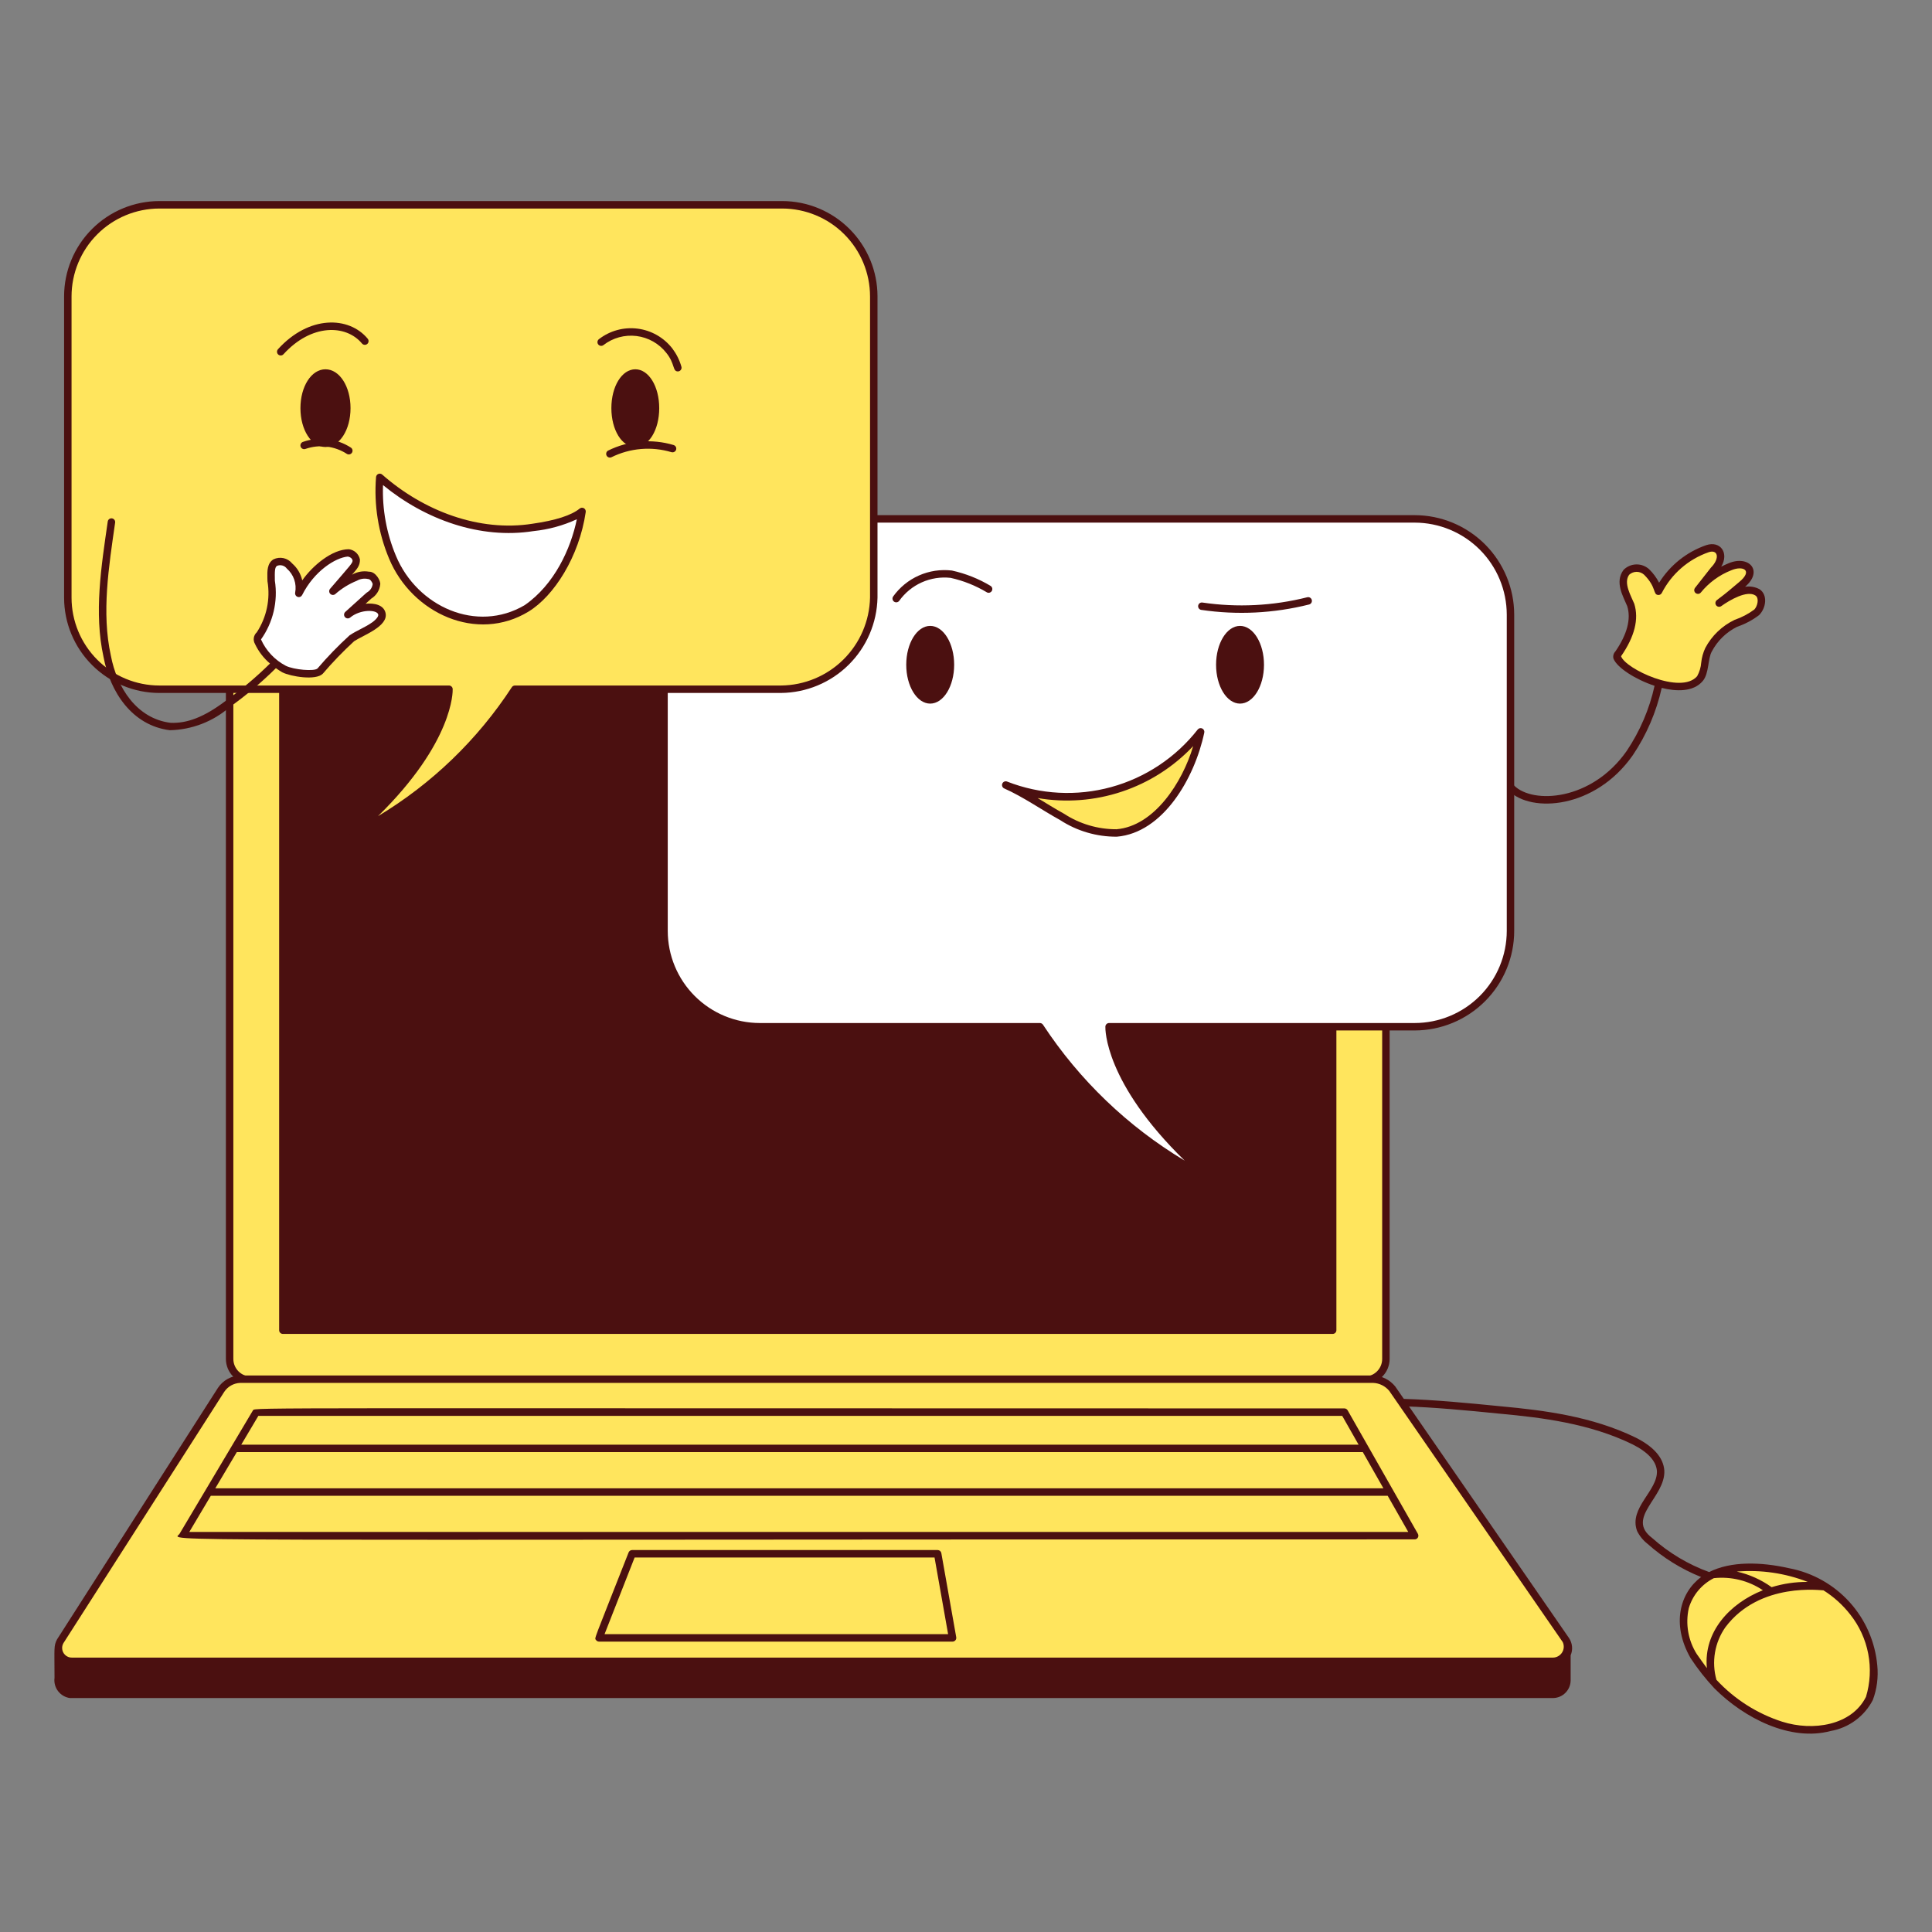 <svg width="155" height="155" viewBox="0 0 155 155" fill="none" xmlns="http://www.w3.org/2000/svg">
<rect x="0" y="0" width="155" height="155" fill="#808080" stroke="none"/>
<path d="M20.132 44.103H109.479C109.932 44.105 110.366 44.285 110.686 44.605C111.006 44.925 111.186 45.359 111.188 45.812V109.022C111.186 109.475 111.006 109.909 110.686 110.229C110.366 110.549 109.932 110.729 109.479 110.731H20.131C19.678 110.729 19.245 110.548 18.925 110.228C18.605 109.908 18.424 109.475 18.422 109.022V45.814C18.437 45.365 18.622 44.939 18.94 44.621C19.257 44.304 19.683 44.119 20.132 44.103Z" fill="#FFE55D"/>
<path d="M109.479 43.806H20.131C19.603 43.821 19.101 44.037 18.727 44.41C18.354 44.784 18.138 45.286 18.123 45.814V109.025C18.124 109.557 18.335 110.067 18.712 110.444C19.088 110.82 19.599 111.032 20.131 111.032H109.479C110.012 111.031 110.522 110.82 110.898 110.444C111.275 110.067 111.486 109.557 111.487 109.025V45.814C111.486 45.282 111.274 44.771 110.898 44.395C110.522 44.019 110.012 43.807 109.479 43.806ZM110.889 109.025C110.889 109.398 110.74 109.757 110.475 110.021C110.345 110.152 110.189 110.255 110.019 110.326C109.848 110.397 109.664 110.434 109.479 110.434H20.131C19.757 110.433 19.399 110.285 19.134 110.021C18.87 109.756 18.721 109.398 18.721 109.025V45.844C18.73 45.471 18.881 45.114 19.143 44.848C19.405 44.581 19.758 44.424 20.132 44.408H109.479C109.853 44.408 110.212 44.557 110.476 44.821C110.74 45.085 110.889 45.444 110.889 45.818V109.025Z" fill="#4B1010"/>
<path d="M106.917 47.822H22.694C22.614 47.822 22.538 47.853 22.482 47.909C22.426 47.965 22.395 48.041 22.395 48.121V106.718C22.395 106.884 22.529 107.017 22.694 107.017H106.917C106.996 107.017 107.072 106.986 107.129 106.93C107.185 106.873 107.216 106.797 107.216 106.718V48.12C107.216 48.041 107.185 47.965 107.129 47.909C107.072 47.853 106.996 47.821 106.917 47.821V47.822Z" fill="#4B1010"/>
<path d="M124.684 133.369H5.78C5.581 133.368 5.387 133.313 5.216 133.211C5.046 133.109 4.906 132.964 4.811 132.789C4.715 132.615 4.668 132.419 4.673 132.221C4.679 132.022 4.737 131.829 4.842 131.661L17.738 111.5C17.907 111.246 18.134 111.035 18.401 110.886C18.668 110.738 18.966 110.655 19.272 110.646H110.164C110.46 110.657 110.75 110.732 111.015 110.864C111.281 110.996 111.515 111.183 111.702 111.413L125.625 131.572C125.742 131.745 125.81 131.945 125.822 132.153C125.833 132.361 125.789 132.568 125.692 132.752C125.596 132.936 125.451 133.091 125.273 133.2C125.096 133.308 124.892 133.367 124.684 133.369Z" fill="#FFE55D"/>
<path d="M125.87 131.405L111.934 111.229C111.719 110.964 111.45 110.748 111.145 110.597C110.839 110.445 110.505 110.361 110.164 110.35H19.276C18.921 110.36 18.572 110.456 18.261 110.628C17.949 110.801 17.684 111.046 17.487 111.342L4.574 131.527C4.305 132.064 4.371 132.14 4.374 134.608C4.324 134.987 4.425 135.37 4.657 135.674C4.889 135.978 5.231 136.179 5.61 136.231H124.599C124.972 136.226 125.327 136.076 125.59 135.812C125.854 135.549 126.004 135.193 126.009 134.821V132.804C126.106 132.578 126.144 132.331 126.119 132.086C126.095 131.842 126.009 131.607 125.87 131.405ZM17.988 111.667C18.13 111.453 18.32 111.276 18.545 111.15C18.769 111.025 19.02 110.955 19.276 110.947H110.164C110.412 110.956 110.655 111.018 110.878 111.129C111.1 111.239 111.297 111.395 111.455 111.586L125.375 131.742C125.437 131.874 125.464 132.02 125.455 132.165C125.446 132.31 125.401 132.451 125.323 132.574C125.246 132.697 125.139 132.8 125.013 132.871C124.887 132.943 124.745 132.983 124.599 132.986H5.78C5.677 132.989 5.574 132.972 5.478 132.934C5.381 132.897 5.294 132.841 5.22 132.769C5.145 132.697 5.086 132.611 5.046 132.516C5.006 132.421 4.985 132.319 4.985 132.215C4.985 132.077 5.021 131.943 5.09 131.823L17.988 111.667Z" fill="#4B1010"/>
<path d="M76.422 131.703H48.063C48.014 131.704 47.966 131.692 47.923 131.669C47.88 131.647 47.843 131.613 47.816 131.573C47.687 131.384 47.544 131.899 50.432 124.547C50.454 124.491 50.493 124.443 50.543 124.409C50.592 124.375 50.651 124.357 50.711 124.357H75.227C75.297 124.357 75.365 124.382 75.419 124.427C75.473 124.472 75.509 124.535 75.521 124.604L76.717 131.351C76.729 131.416 76.719 131.483 76.688 131.542C76.658 131.601 76.609 131.647 76.549 131.675C76.509 131.694 76.466 131.703 76.422 131.703ZM48.502 131.105H76.065L74.976 124.955H50.914L48.502 131.105Z" fill="#4B1010"/>
<path d="M113.755 123.056L108.118 113.147C108.092 113.101 108.054 113.062 108.008 113.035C107.963 113.008 107.911 112.994 107.858 112.994C20.31 112.994 20.441 112.906 20.301 113.14L14.407 123.049C14.013 123.711 8.406 123.501 113.495 123.501C113.534 123.501 113.573 123.494 113.609 123.479C113.645 123.464 113.678 123.442 113.706 123.415C113.733 123.387 113.755 123.355 113.77 123.318C113.785 123.282 113.793 123.244 113.792 123.205C113.793 123.153 113.78 123.101 113.755 123.056ZM18.998 116.499H109.336L110.988 119.403H17.273L18.998 116.499H18.998ZM20.725 113.594H107.684L108.996 115.901H19.356L20.725 113.594ZM15.187 122.905L16.914 120.001H111.33L112.982 122.905H15.187Z" fill="#4B1010"/>
<path d="M137.754 135.248C137.061 134.506 136.432 133.706 135.875 132.857C134.508 130.466 134.741 127.775 137.327 126.365C139.105 125.396 141.595 125.699 143.477 126.109C145.278 126.448 146.919 127.366 148.152 128.721C149.385 130.077 150.143 131.798 150.311 133.623C150.4 134.52 150.283 135.426 149.969 136.271C148.34 139.532 142.521 140.014 137.754 135.248Z" fill="#FFE55D"/>
<path d="M150.61 133.609C150.439 131.719 149.657 129.935 148.382 128.529C147.107 127.123 145.409 126.171 143.544 125.817C141.25 125.296 138.845 125.246 137.122 126.123C135.439 125.512 133.888 124.586 132.553 123.393C130.379 121.763 133.634 120.127 133.525 117.971C133.448 116.946 132.673 116.059 131.225 115.334C127.706 113.62 123.815 113.141 120.446 112.828C117.657 112.55 115.146 112.312 112.653 112.229C112.576 112.229 112.501 112.259 112.446 112.313C112.39 112.367 112.358 112.441 112.356 112.518C112.353 112.595 112.381 112.671 112.432 112.728C112.484 112.786 112.556 112.821 112.633 112.826C115.108 112.908 117.609 113.145 120.389 113.423C123.707 113.73 127.534 114.201 130.96 115.87C132.207 116.494 132.869 117.215 132.931 118.01C133.007 119.604 130.651 120.968 131.339 122.826C131.537 123.23 131.824 123.582 132.178 123.858C133.446 124.988 134.9 125.89 136.477 126.522C134.801 127.763 134.058 130.279 135.633 133.029C136.202 133.893 136.843 134.706 137.55 135.461C139.946 137.857 143.649 139.735 146.871 138.874C147.588 138.748 148.267 138.458 148.854 138.026C149.44 137.594 149.92 137.033 150.254 136.385C150.584 135.499 150.705 134.55 150.61 133.609ZM145.027 126.914C144.046 126.906 143.071 127.048 142.133 127.336C141.295 126.735 140.345 126.309 139.339 126.083C141.274 125.924 143.219 126.208 145.027 126.912V126.914ZM136.133 132.709C135.437 131.612 135.205 130.284 135.488 129.017C135.642 128.501 135.899 128.021 136.244 127.607C136.591 127.194 137.017 126.855 137.498 126.612C138.882 126.463 140.275 126.806 141.432 127.581C138.77 128.634 136.659 130.922 136.939 133.831C136.666 133.461 136.398 133.087 136.135 132.709H136.133ZM149.7 136.14C148.55 138.431 145.444 138.913 142.972 138.125C140.959 137.475 139.147 136.319 137.707 134.768C137.506 134.056 137.466 133.309 137.59 132.579C137.713 131.85 137.998 131.157 138.423 130.551C141.19 126.859 146.217 127.613 146.294 127.59C147.117 128.107 147.844 128.763 148.441 129.529C149.169 130.447 149.665 131.528 149.884 132.68C150.104 133.831 150.041 135.018 149.702 136.14H149.7Z" fill="#4B1010"/>
<path d="M60.961 82.374H83.426C86.836 87.571 91.548 91.783 97.093 94.59C88.807 87.414 88.978 82.374 88.978 82.374H113.494C114.504 82.379 115.506 82.183 116.441 81.798C117.376 81.413 118.225 80.847 118.94 80.132C119.654 79.417 120.22 78.568 120.605 77.633C120.99 76.699 121.186 75.697 121.182 74.686V49.318C121.186 48.307 120.989 47.305 120.605 46.371C120.22 45.436 119.654 44.587 118.939 43.872C118.225 43.157 117.375 42.591 116.441 42.206C115.506 41.821 114.504 41.625 113.494 41.63H60.961C59.95 41.625 58.948 41.821 58.013 42.205C57.078 42.59 56.228 43.156 55.513 43.871C54.798 44.586 54.232 45.435 53.847 46.37C53.462 47.305 53.266 48.307 53.27 49.318V74.686C53.266 75.697 53.461 76.699 53.846 77.634C54.231 78.569 54.797 79.419 55.513 80.134C56.228 80.849 57.077 81.415 58.012 81.799C58.947 82.184 59.95 82.379 60.961 82.374Z" fill="white"/>
<path d="M96.958 94.856C91.419 92.044 86.701 87.847 83.266 82.671H60.961C58.844 82.668 56.815 81.826 55.318 80.329C53.821 78.832 52.978 76.803 52.975 74.686V49.318C52.977 47.2 53.819 45.17 55.316 43.672C56.813 42.175 58.843 41.332 60.961 41.33H113.494C115.612 41.332 117.642 42.175 119.139 43.672C120.637 45.17 121.479 47.2 121.481 49.318V74.686C121.479 76.804 120.636 78.833 119.139 80.33C117.641 81.827 115.611 82.669 113.494 82.671H89.296C89.418 83.828 90.343 88.345 97.29 94.36C97.346 94.408 97.383 94.474 97.393 94.547C97.4 94.602 97.392 94.657 97.371 94.707C97.349 94.757 97.313 94.801 97.269 94.832C97.224 94.864 97.171 94.883 97.117 94.887C97.062 94.891 97.007 94.88 96.958 94.856ZM60.961 41.928C59.002 41.931 57.124 42.71 55.738 44.095C54.353 45.48 53.574 47.358 53.572 49.318V74.686C53.574 76.645 54.353 78.523 55.739 79.909C57.124 81.294 59.002 82.073 60.961 82.075H83.427C83.477 82.075 83.525 82.087 83.569 82.111C83.613 82.134 83.65 82.169 83.677 82.21C86.597 86.654 90.483 90.382 95.045 93.115C88.611 86.843 88.674 82.558 88.681 82.365C88.683 82.287 88.716 82.213 88.772 82.159C88.827 82.106 88.902 82.075 88.98 82.075H113.495C115.454 82.074 117.332 81.294 118.718 79.909C120.103 78.524 120.882 76.645 120.884 74.686V49.318C120.882 47.358 120.103 45.48 118.718 44.095C117.332 42.71 115.454 41.931 113.495 41.929L60.961 41.928Z" fill="#4B1010"/>
<path d="M74.628 56.449C75.69 56.449 76.55 55.053 76.55 53.332C76.55 51.61 75.69 50.214 74.628 50.214C73.567 50.214 72.706 51.61 72.706 53.332C72.706 55.053 73.567 56.449 74.628 56.449V56.449Z" fill="#4B1010"/>
<path d="M99.485 56.449C100.547 56.449 101.407 55.053 101.407 53.332C101.407 51.61 100.547 50.214 99.485 50.214C98.423 50.214 97.563 51.61 97.563 53.332C97.563 55.053 98.423 56.449 99.485 56.449V56.449Z" fill="#4B1010"/>
<path d="M96.325 58.713C95.584 62.23 93.08 66.534 89.577 66.828C88.031 66.838 86.516 66.392 85.221 65.547C83.683 64.692 82.23 63.667 80.697 62.984C83.415 64.046 86.403 64.204 89.218 63.435C92.033 62.666 94.525 61.01 96.325 58.713Z" fill="#FFE55D"/>
<path d="M89.599 67.126C87.986 67.136 86.406 66.674 85.054 65.795C83.571 64.975 82.093 63.933 80.571 63.257C80.535 63.242 80.502 63.219 80.475 63.191C80.447 63.163 80.425 63.13 80.411 63.093C80.396 63.056 80.389 63.017 80.39 62.978C80.39 62.939 80.399 62.9 80.415 62.864C80.43 62.827 80.452 62.795 80.48 62.767C80.508 62.74 80.542 62.718 80.578 62.703C80.615 62.689 80.654 62.682 80.693 62.682C80.732 62.683 80.771 62.691 80.807 62.707C83.466 63.746 86.388 63.9 89.141 63.147C91.894 62.394 94.331 60.774 96.09 58.527C96.132 58.474 96.191 58.438 96.256 58.422C96.322 58.407 96.39 58.414 96.451 58.443C96.512 58.471 96.561 58.519 96.591 58.58C96.621 58.64 96.63 58.708 96.617 58.774C95.844 62.446 93.301 66.817 89.599 67.126ZM83.246 64.026C83.953 64.452 84.639 64.882 85.366 65.285C86.618 66.102 88.082 66.535 89.577 66.529C92.598 66.276 94.862 62.779 95.727 59.858C94.152 61.528 92.188 62.782 90.01 63.509C87.832 64.236 85.508 64.414 83.246 64.026Z" fill="#4B1010"/>
<path d="M71.65 47.861C72.177 47.122 72.893 46.538 73.722 46.171C74.552 45.803 75.465 45.666 76.366 45.772C77.466 46.012 78.521 46.432 79.486 47.013C79.533 47.046 79.569 47.092 79.591 47.145C79.613 47.199 79.618 47.257 79.608 47.313C79.598 47.37 79.571 47.422 79.532 47.464C79.493 47.506 79.443 47.536 79.387 47.55C79.312 47.569 79.233 47.557 79.166 47.517C78.267 46.978 77.287 46.587 76.263 46.36C75.474 46.273 74.675 46.398 73.95 46.722C73.225 47.047 72.6 47.56 72.139 48.207C72.092 48.268 72.023 48.309 71.946 48.32C71.87 48.331 71.792 48.313 71.729 48.268C71.666 48.224 71.622 48.156 71.608 48.081C71.593 48.005 71.608 47.926 71.65 47.861Z" fill="#4B1010"/>
<path d="M96.366 48.929C96.29 48.915 96.223 48.872 96.178 48.809C96.133 48.746 96.115 48.668 96.126 48.592C96.138 48.516 96.178 48.446 96.239 48.399C96.3 48.352 96.377 48.33 96.454 48.339C99.263 48.753 102.126 48.61 104.88 47.916C104.918 47.907 104.957 47.905 104.996 47.911C105.035 47.916 105.072 47.93 105.106 47.95C105.14 47.97 105.169 47.997 105.193 48.029C105.216 48.06 105.233 48.096 105.242 48.134C105.252 48.172 105.254 48.212 105.248 48.251C105.242 48.29 105.229 48.327 105.209 48.361C105.188 48.394 105.162 48.424 105.13 48.447C105.099 48.47 105.063 48.487 105.025 48.497C102.195 49.208 99.253 49.355 96.366 48.929Z" fill="#4B1010"/>
<path d="M140.999 47.523C140.25 47.024 138.818 47.741 138.085 48.261C138.63 47.859 139.167 47.383 139.72 46.925C141.1 45.783 140.097 44.909 138.78 45.473C137.779 45.869 136.896 46.516 136.218 47.352L137.499 45.729C138.478 44.75 138.014 43.678 136.987 44.021C135.287 44.614 133.881 45.837 133.057 47.438C132.881 46.853 132.557 46.324 132.117 45.9C131.897 45.694 131.607 45.58 131.306 45.58C131.005 45.58 130.714 45.694 130.495 45.9C129.856 46.753 130.576 47.894 130.837 48.548C131.264 49.915 130.58 51.367 129.811 52.477C129.025 53.264 134.719 56.41 136.389 54.442C136.816 53.93 136.731 52.734 137.072 52.136C137.563 51.202 138.343 50.453 139.295 50C139.878 49.802 140.425 49.514 140.919 49.146C141.341 48.719 141.512 47.865 140.999 47.523Z" fill="#FFE55D"/>
<path d="M141.166 47.273C140.81 47.083 140.403 47.013 140.005 47.076C141.511 45.784 140.292 44.499 138.664 45.197C138.465 45.28 138.273 45.368 138.089 45.462C138.74 44.372 138.025 43.359 136.886 43.737C135.319 44.28 133.985 45.343 133.106 46.751C132.9 46.349 132.63 45.984 132.307 45.669C132.024 45.411 131.653 45.273 131.27 45.282C130.888 45.292 130.524 45.449 130.254 45.72C129.52 46.699 130.227 47.851 130.55 48.634C130.87 49.661 130.539 50.896 129.598 52.263C129.525 52.337 129.472 52.43 129.445 52.532C129.418 52.633 129.418 52.74 129.445 52.842C129.739 53.578 131.223 54.518 132.742 55.021C132.33 56.887 131.571 58.66 130.506 60.247C127.69 64.271 122.974 64.52 121.48 63.026C121.453 62.997 121.42 62.974 121.383 62.958C121.347 62.942 121.308 62.934 121.268 62.934C121.228 62.933 121.189 62.941 121.152 62.956C121.115 62.971 121.082 62.993 121.054 63.021C121.026 63.049 121.003 63.082 120.988 63.119C120.973 63.156 120.966 63.195 120.966 63.235C120.967 63.275 120.975 63.314 120.991 63.35C121.007 63.387 121.03 63.42 121.058 63.447C122.848 65.24 127.977 64.904 130.996 60.59C132.099 58.95 132.886 57.118 133.316 55.189C134.461 55.478 135.857 55.534 136.613 54.631C137.119 54.03 137.012 52.833 137.33 52.276C137.783 51.412 138.497 50.714 139.371 50.282C140.001 50.069 140.593 49.754 141.123 49.352C141.691 48.792 141.843 47.725 141.166 47.273ZM140.748 48.897C140.268 49.255 139.735 49.535 139.167 49.728C138.16 50.208 137.333 51.001 136.811 51.987C136.638 52.357 136.528 52.752 136.485 53.157C136.457 53.541 136.345 53.913 136.158 54.249C134.863 55.769 130.381 53.654 130.055 52.647C131.141 51.08 131.499 49.671 131.113 48.437C130.868 47.829 130.219 46.771 130.705 46.111C130.868 45.961 131.082 45.877 131.305 45.877C131.527 45.877 131.741 45.961 131.905 46.111C132.915 47.122 132.595 47.691 133.025 47.734C133.084 47.74 133.144 47.728 133.197 47.7C133.249 47.672 133.292 47.629 133.32 47.576C134.105 46.043 135.451 44.871 137.077 44.305C137.822 44.053 138.013 44.783 137.26 45.544L135.982 47.171C135.947 47.217 135.927 47.272 135.924 47.33C135.92 47.388 135.934 47.445 135.962 47.495C135.991 47.545 136.033 47.586 136.084 47.612C136.135 47.639 136.193 47.65 136.251 47.645C136.328 47.638 136.399 47.601 136.449 47.543C137.097 46.745 137.94 46.128 138.897 45.752C139.817 45.358 140.684 45.741 139.524 46.702C138.623 47.447 138.697 47.426 137.745 48.141C137.682 48.189 137.639 48.259 137.627 48.337C137.615 48.415 137.634 48.495 137.681 48.559C137.704 48.591 137.733 48.618 137.766 48.638C137.8 48.659 137.837 48.672 137.876 48.678C137.915 48.684 137.954 48.683 137.993 48.674C138.031 48.664 138.067 48.648 138.099 48.624C138.77 48.141 140.164 47.331 140.834 47.775C141.159 47.99 140.996 48.637 140.748 48.897Z" fill="#4B1010"/>
<path d="M62.67 55.298H41.316C38.093 60.251 33.612 64.26 28.331 66.913C36.191 60.079 36.02 55.298 36.02 55.298H12.787C10.839 55.298 8.97 54.524 7.593 53.146C6.215 51.769 5.441 49.9 5.441 47.952V23.776C5.441 22.811 5.631 21.856 6 20.965C6.369 20.073 6.91 19.264 7.592 18.581C8.275 17.899 9.084 17.358 9.976 16.989C10.867 16.62 11.822 16.43 12.787 16.43H62.756C63.721 16.43 64.676 16.62 65.567 16.989C66.459 17.358 67.269 17.899 67.951 18.581C68.633 19.264 69.174 20.073 69.543 20.965C69.912 21.856 70.102 22.811 70.102 23.776V47.949C70.069 49.902 69.272 51.765 67.884 53.138C66.495 54.512 64.624 55.287 62.67 55.298Z" fill="#FFE55D"/>
<path d="M28.135 66.687C34.689 60.989 35.581 56.716 35.702 55.595H12.787C10.76 55.592 8.817 54.786 7.384 53.353C5.95 51.92 5.144 49.977 5.142 47.95V23.775C5.144 21.748 5.95 19.805 7.384 18.372C8.817 16.939 10.76 16.133 12.787 16.131H62.756C64.783 16.133 66.726 16.939 68.159 18.373C69.592 19.806 70.398 21.749 70.4 23.775V47.949C70.357 49.977 69.526 51.91 68.083 53.337C66.641 54.764 64.699 55.573 62.67 55.594H41.476C38.228 60.528 33.741 64.524 28.465 67.183C28.4 67.218 28.323 67.228 28.251 67.21C28.179 67.192 28.116 67.147 28.075 67.085C28.033 67.023 28.017 66.948 28.028 66.875C28.039 66.801 28.077 66.734 28.135 66.687ZM12.787 16.73C10.918 16.732 9.127 17.475 7.806 18.797C6.485 20.118 5.741 21.909 5.74 23.778V47.949C5.741 49.818 6.485 51.609 7.806 52.931C9.127 54.252 10.918 54.995 12.787 54.997H36.019C36.097 54.997 36.172 55.027 36.227 55.081C36.283 55.135 36.316 55.208 36.318 55.286C36.325 55.47 36.391 59.524 30.328 65.477C34.642 62.884 38.312 59.347 41.063 55.132C41.09 55.09 41.127 55.056 41.171 55.033C41.215 55.009 41.263 54.997 41.313 54.997H62.67C64.542 54.977 66.333 54.23 67.664 52.913C68.995 51.597 69.761 49.814 69.801 47.943V23.777C69.799 21.909 69.056 20.118 67.735 18.797C66.415 17.476 64.624 16.733 62.756 16.73H12.787Z" fill="#4B1010"/>
<path d="M26.111 29.627C24.985 29.627 24.104 30.997 24.104 32.745C24.104 34.493 24.985 35.863 26.111 35.863C27.236 35.863 28.122 34.493 28.122 32.745C28.122 30.997 27.236 29.627 26.111 29.627Z" fill="#4B1010"/>
<path d="M50.971 29.627C49.893 29.627 49.049 30.997 49.049 32.745C49.049 34.493 49.892 35.863 50.971 35.863C52.05 35.863 52.888 34.493 52.888 32.745C52.888 30.997 52.044 29.627 50.971 29.627Z" fill="#4B1010"/>
<path d="M42.258 48.804C44.735 47.095 46.27 43.935 46.697 41.031C45.758 41.798 43.962 42.132 42.768 42.312C38.279 42.987 33.829 41.256 30.468 38.298C30.291 40.484 30.643 42.681 31.492 44.704C33.212 48.831 38.167 51.22 42.258 48.804Z" fill="white"/>
<path d="M31.216 44.819C30.35 42.753 29.991 40.509 30.169 38.276C30.173 38.221 30.192 38.167 30.225 38.123C30.258 38.078 30.302 38.042 30.354 38.022C30.405 38.001 30.462 37.994 30.516 38.004C30.571 38.013 30.622 38.038 30.664 38.075C33.992 41.003 38.45 42.692 42.72 42.018C44.57 41.754 45.842 41.345 46.507 40.801C46.553 40.763 46.61 40.74 46.67 40.735C46.73 40.729 46.791 40.742 46.843 40.772C46.896 40.802 46.938 40.847 46.965 40.901C46.991 40.955 47.001 41.016 46.992 41.076C46.463 44.679 44.439 47.823 42.407 49.063C38.284 51.581 33.059 49.241 31.216 44.819ZM30.728 38.916C30.659 40.86 31.012 42.796 31.764 44.59C33.471 48.686 38.25 50.813 42.09 48.553C44.482 46.899 45.792 44.023 46.279 41.657C45.182 42.164 44.008 42.485 42.806 42.608C38.535 43.284 34.102 41.69 30.728 38.916Z" fill="#4B1010"/>
<path d="M22.301 28.017C24.784 25.285 27.982 25.35 29.5 27.174C29.551 27.235 29.575 27.314 29.568 27.393C29.561 27.472 29.523 27.545 29.462 27.596C29.401 27.646 29.322 27.671 29.243 27.664C29.164 27.657 29.091 27.618 29.04 27.557C27.756 26.016 24.976 25.965 22.742 28.421C22.709 28.458 22.668 28.486 22.621 28.502C22.575 28.519 22.525 28.524 22.476 28.516C22.427 28.509 22.381 28.489 22.342 28.46C22.302 28.43 22.271 28.391 22.25 28.346C22.225 28.293 22.217 28.233 22.226 28.174C22.235 28.116 22.261 28.061 22.301 28.017Z" fill="#4B1010"/>
<path d="M54.384 29.798C53.944 29.798 54.166 29.192 53.464 28.319C52.877 27.566 52.015 27.076 51.068 26.958C50.12 26.84 49.164 27.102 48.41 27.688C48.379 27.712 48.343 27.729 48.305 27.739C48.267 27.748 48.227 27.75 48.188 27.745C48.15 27.739 48.112 27.726 48.078 27.706C48.044 27.686 48.015 27.66 47.991 27.628C47.968 27.597 47.951 27.561 47.941 27.523C47.931 27.485 47.929 27.445 47.935 27.407C47.94 27.368 47.953 27.33 47.973 27.297C47.993 27.263 48.02 27.233 48.051 27.21C48.931 26.53 50.044 26.226 51.148 26.365C52.251 26.505 53.254 27.076 53.937 27.953C54.266 28.388 54.513 28.88 54.664 29.404C54.679 29.449 54.684 29.497 54.677 29.543C54.67 29.59 54.652 29.634 54.624 29.673C54.597 29.711 54.561 29.742 54.519 29.764C54.477 29.786 54.431 29.798 54.384 29.798Z" fill="#4B1010"/>
<path d="M48.784 36.151C50.418 35.341 52.299 35.182 54.047 35.706C54.094 35.721 54.136 35.747 54.171 35.782C54.206 35.817 54.231 35.86 54.245 35.907C54.258 35.955 54.26 36.004 54.25 36.053C54.239 36.101 54.217 36.146 54.185 36.183C54.148 36.228 54.097 36.261 54.04 36.278C53.984 36.294 53.924 36.294 53.867 36.276C52.268 35.798 50.546 35.944 49.051 36.685C48.98 36.716 48.901 36.719 48.829 36.693C48.757 36.667 48.697 36.614 48.663 36.545C48.629 36.476 48.622 36.397 48.645 36.324C48.667 36.25 48.717 36.188 48.784 36.151Z" fill="#4B1010"/>
<path d="M27.832 36.416C27.345 36.1 26.791 35.9 26.214 35.831C25.637 35.762 25.051 35.825 24.503 36.017C24.428 36.044 24.345 36.04 24.274 36.006C24.202 35.971 24.146 35.91 24.12 35.836C24.093 35.761 24.097 35.678 24.131 35.607C24.166 35.535 24.227 35.48 24.302 35.453C24.935 35.23 25.61 35.156 26.276 35.234C26.943 35.313 27.582 35.543 28.146 35.907C28.212 35.949 28.259 36.016 28.276 36.092C28.293 36.168 28.28 36.248 28.239 36.315C28.198 36.382 28.132 36.43 28.056 36.449C27.98 36.468 27.9 36.456 27.832 36.416Z" fill="#4B1010"/>
<path d="M25.684 53.841C26.479 52.904 27.335 52.019 28.246 51.194C28.875 50.774 30.84 50.038 30.638 49.229C30.553 48.887 30.126 48.716 29.699 48.716C29.048 48.691 28.41 48.904 27.904 49.315L29.613 47.781C29.779 47.682 29.92 47.546 30.024 47.383C30.128 47.219 30.192 47.034 30.211 46.841C30.126 46.499 29.87 46.158 29.528 46.158C29.178 46.089 28.814 46.149 28.506 46.327C27.85 46.595 27.244 46.97 26.712 47.438C28.426 45.438 28.591 45.33 28.591 44.961C28.566 44.811 28.495 44.673 28.388 44.566C28.281 44.459 28.143 44.388 27.993 44.363C27.702 44.378 27.414 44.436 27.139 44.533C25.759 45.158 24.641 46.246 23.979 47.608C24.057 47.203 24.028 46.784 23.893 46.394C23.758 46.004 23.523 45.656 23.212 45.385C23.081 45.225 22.901 45.114 22.701 45.067C22.5 45.021 22.289 45.043 22.102 45.129C21.675 45.385 21.76 46.068 21.76 46.581C22.015 48.1 21.679 49.659 20.82 50.938C20.73 51.032 20.671 51.151 20.649 51.279C20.649 51.365 20.735 51.45 20.735 51.535C21.184 52.439 21.899 53.185 22.785 53.671C23.416 53.995 25.27 54.258 25.684 53.841Z" fill="white"/>
<path d="M30.928 49.159C30.765 48.505 30 48.373 29.329 48.436L29.785 48.026C29.983 47.905 30.15 47.741 30.275 47.545C30.4 47.35 30.478 47.128 30.504 46.898C30.56 46.615 30.143 45.848 29.599 45.865C29.131 45.784 28.649 45.87 28.239 46.109C28.606 45.681 28.887 45.419 28.878 44.888C28.835 44.675 28.726 44.48 28.567 44.332C28.407 44.184 28.206 44.09 27.99 44.063C26.631 44.063 25.061 45.399 24.248 46.564C24.133 46.037 23.851 45.562 23.444 45.208C23.268 44.991 23.024 44.84 22.751 44.779C22.478 44.719 22.192 44.752 21.941 44.874C21.425 45.185 21.439 45.84 21.451 46.367L21.459 46.632C21.699 48.057 21.393 49.519 20.602 50.728C20.474 50.843 20.39 50.999 20.363 51.169C20.337 51.338 20.37 51.512 20.456 51.661C20.74 52.266 21.151 52.803 21.662 53.234C20.547 54.333 19.346 55.343 18.072 56.253C16.385 57.52 15.019 58.051 13.675 57.989C10.985 57.653 9.381 55.19 8.891 52.584C8.136 49.146 8.73 45.466 9.237 41.926C9.248 41.847 9.227 41.768 9.18 41.704C9.132 41.641 9.061 41.599 8.982 41.587C8.904 41.576 8.824 41.597 8.76 41.644C8.697 41.692 8.655 41.763 8.644 41.842C8.125 45.445 7.529 49.167 8.305 52.701C8.832 55.514 10.595 58.206 13.623 58.583C15.391 58.547 17.09 57.892 18.424 56.733C19.743 55.792 20.984 54.746 22.135 53.605C22.295 53.72 22.465 53.831 22.645 53.939C23.335 54.282 25.337 54.613 25.893 54.054C26.679 53.133 27.52 52.262 28.411 51.443C29.132 50.964 31.198 50.244 30.928 49.159ZM29.866 49.925C29.269 50.352 28.632 50.573 28.046 50.972C27.132 51.803 26.273 52.691 25.472 53.63C25.223 53.88 23.572 53.734 22.933 53.416C22.049 52.955 21.347 52.209 20.939 51.3C21.911 49.933 22.31 48.239 22.051 46.582C22.041 45.852 22.034 45.514 22.227 45.396C22.364 45.34 22.514 45.331 22.656 45.37C22.798 45.41 22.923 45.495 23.01 45.613C23.281 45.849 23.485 46.152 23.603 46.491C23.721 46.831 23.747 47.195 23.68 47.548C23.667 47.618 23.68 47.691 23.716 47.754C23.752 47.816 23.809 47.863 23.877 47.886C23.945 47.91 24.019 47.908 24.086 47.881C24.153 47.854 24.207 47.804 24.24 47.74C25.203 45.816 26.919 44.731 27.915 44.651C28.145 44.709 28.237 44.798 28.286 44.958C28.286 45.188 28.178 45.264 26.48 47.24C26.432 47.297 26.407 47.37 26.41 47.444C26.413 47.519 26.444 47.589 26.496 47.642C26.548 47.695 26.619 47.727 26.693 47.731C26.767 47.735 26.84 47.711 26.898 47.664C27.411 47.21 27.999 46.847 28.634 46.591C28.904 46.435 29.222 46.386 29.526 46.453C29.684 46.453 29.832 46.643 29.9 46.847C29.885 46.982 29.839 47.112 29.765 47.227C29.692 47.342 29.593 47.438 29.477 47.509C29.401 47.548 29.459 47.509 27.703 49.091C27.645 49.144 27.609 49.217 27.604 49.295C27.599 49.373 27.625 49.45 27.676 49.509C27.727 49.569 27.8 49.605 27.878 49.612C27.956 49.618 28.034 49.594 28.094 49.544C28.91 48.863 30.246 48.9 30.346 49.301C30.36 49.356 30.363 49.554 29.866 49.931V49.925Z" fill="#4B1010"/>
</svg>
